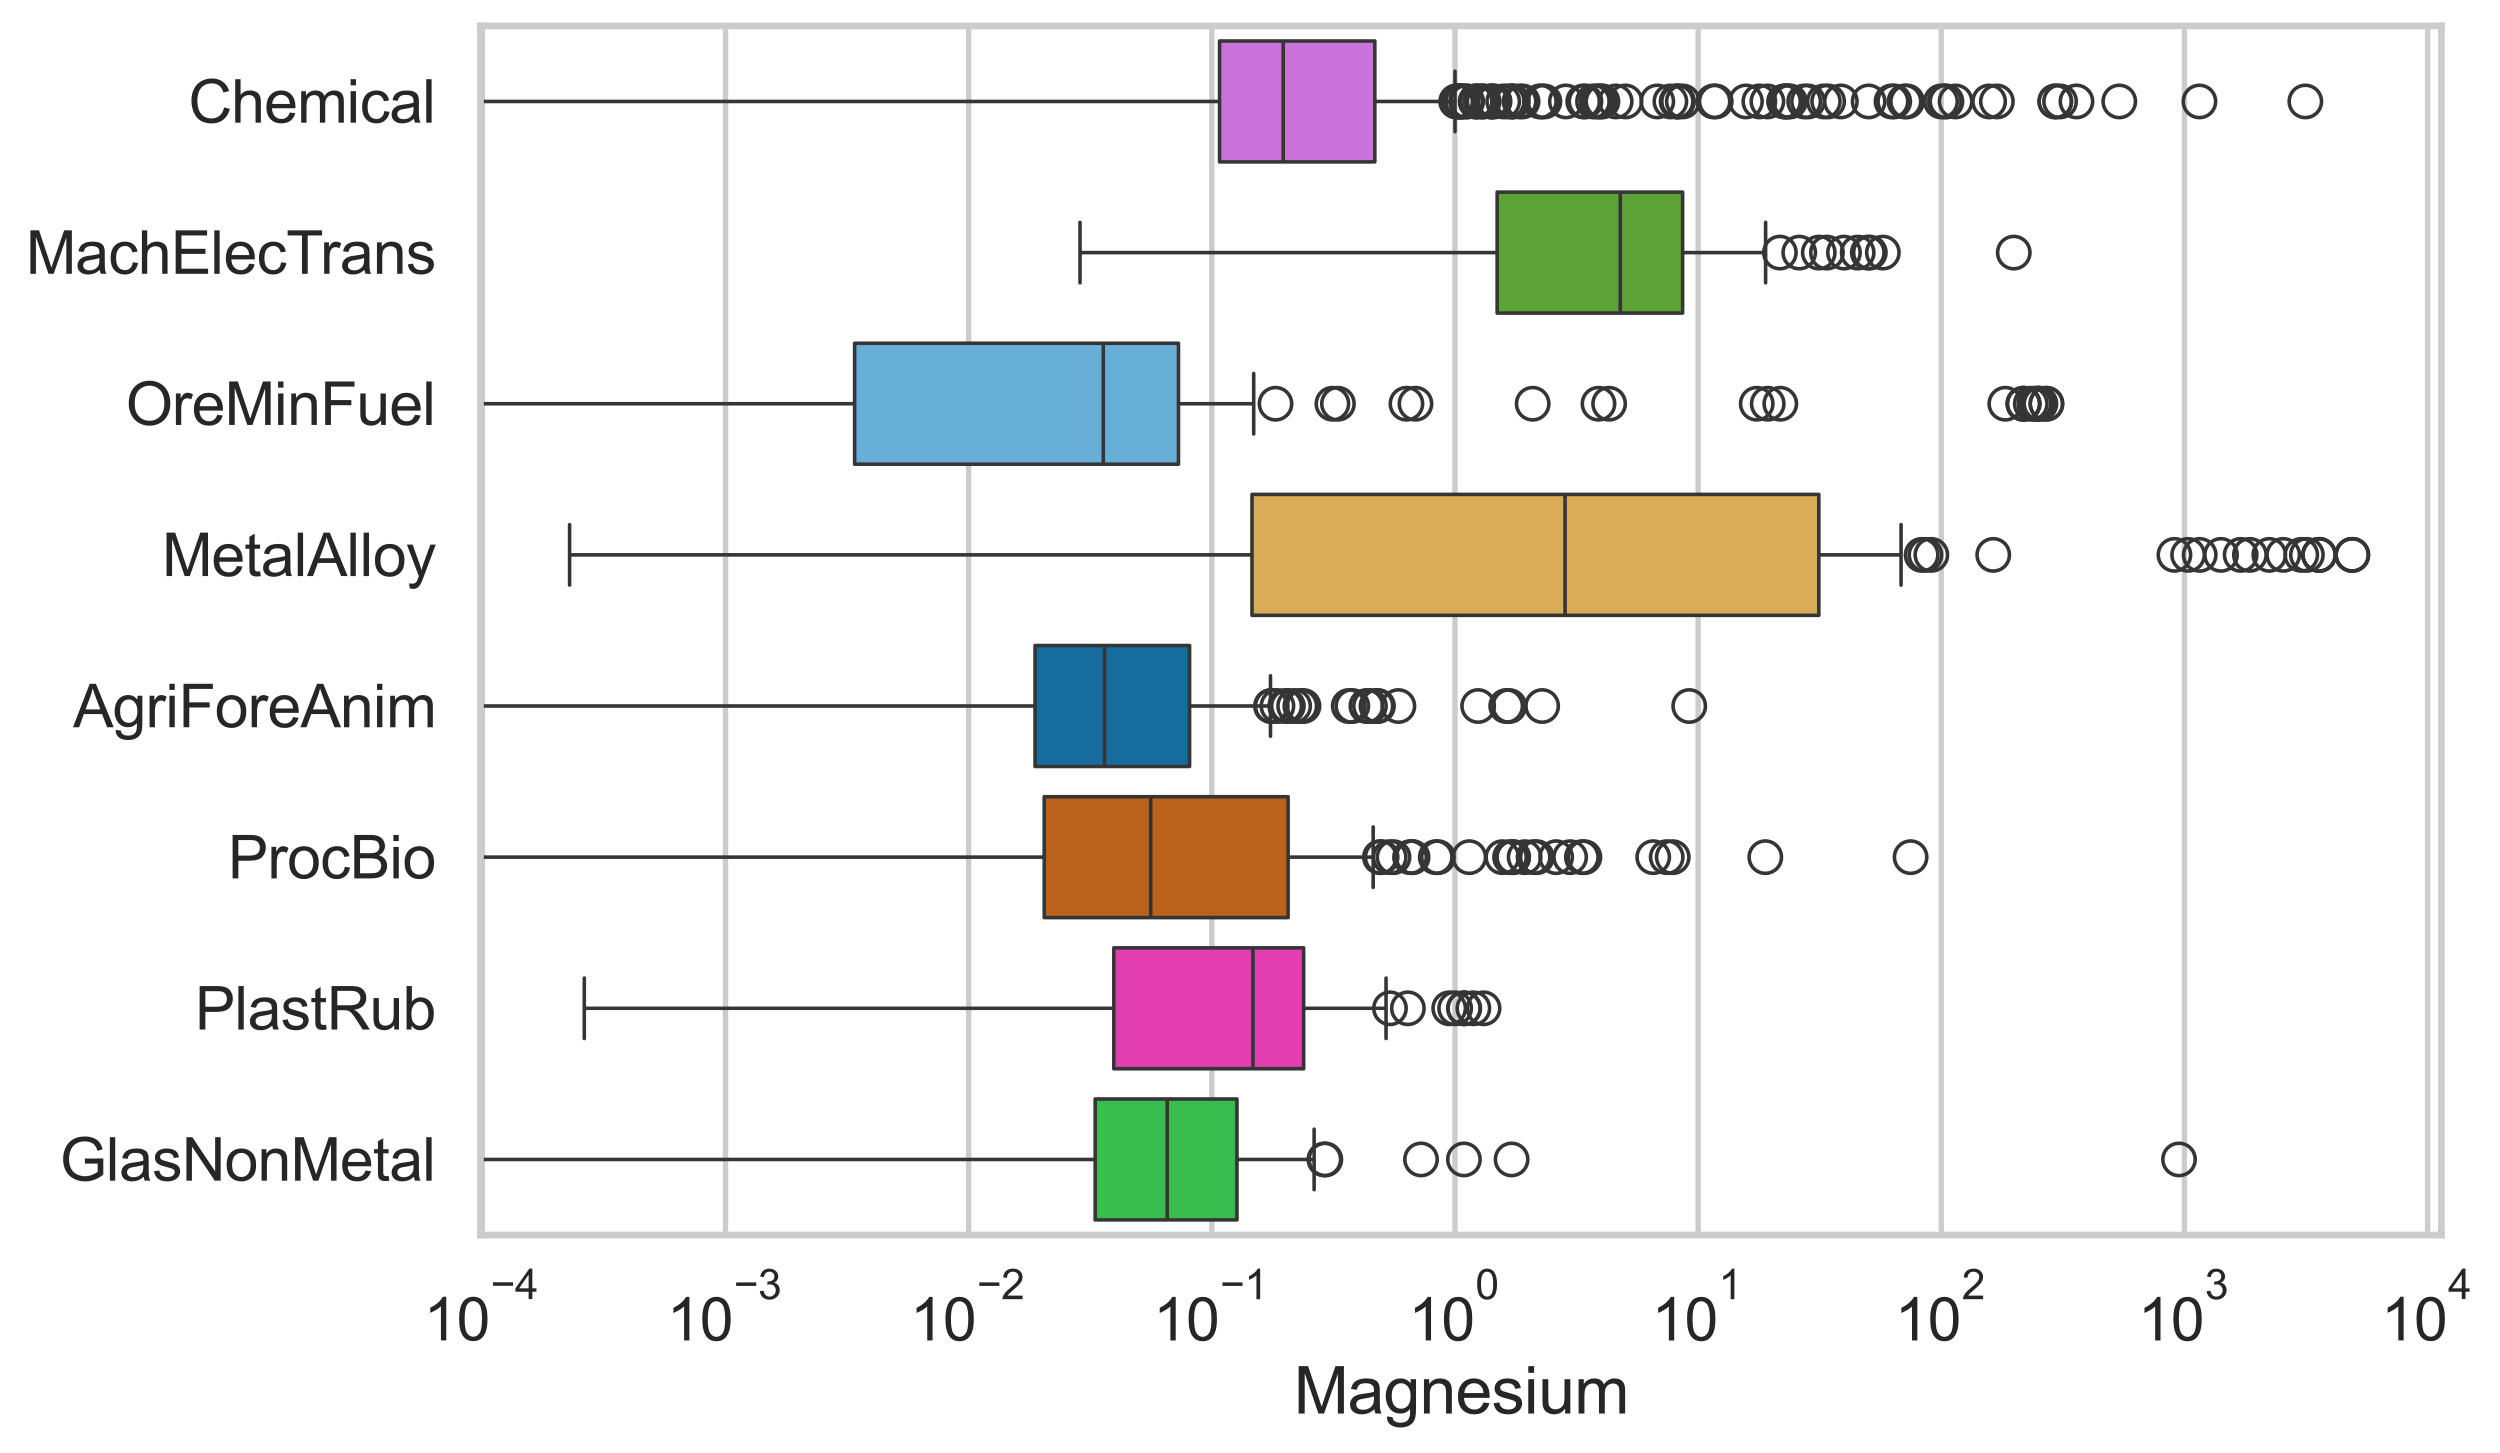 <?xml version="1.0" encoding="utf-8" standalone="no"?>
<!DOCTYPE svg PUBLIC "-//W3C//DTD SVG 1.1//EN"
  "http://www.w3.org/Graphics/SVG/1.1/DTD/svg11.dtd">
<svg xmlns:xlink="http://www.w3.org/1999/xlink" width="695.668pt" height="404.332pt" viewBox="0 0 695.668 404.332" xmlns="http://www.w3.org/2000/svg" version="1.1">
 <defs>
  <style type="text/css">*{stroke-linejoin: round; stroke-linecap: butt}</style>
 </defs>
 <g id="figure_1">
  <g id="patch_1">
   <path d="M 0 404.332 
L 695.668 404.332 
L 695.668 0 
L 0 0 
z
" style="fill: #ffffff"/>
  </g>
  <g id="axes_1">
   <g id="patch_2">
    <path d="M 133.697 343.665 
L 679.353 343.665 
L 679.353 7.2 
L 133.697 7.2 
z
" style="fill: #ffffff"/>
   </g>
   <g id="matplotlib.axis_1">
    <g id="xtick_1">
     <g id="line2d_1">
      <path d="M 134.221 343.665 
L 134.221 7.2 
" clip-path="url(#p0d7b7bc183)" style="fill: none; stroke: #cccccc; stroke-width: 1.5; stroke-linecap: round"/>
     </g>
     <g id="text_1">
      <!-- $\mathdefault{10^{-4}}$ -->
      <g style="fill: #262626" transform="translate(117.886 373.015) scale(0.165 -0.165)">
       <defs>
        <path id="ArialMT-31" d="M 2384 0 
L 1822 0 
L 1822 3584 
Q 1619 3391 1289 3197 
Q 959 3003 697 2906 
L 697 3450 
Q 1169 3672 1522 3987 
Q 1875 4303 2022 4600 
L 2384 4600 
L 2384 0 
z
" transform="scale(0.016)"/>
        <path id="ArialMT-30" d="M 266 2259 
Q 266 3072 433 3567 
Q 600 4063 929 4331 
Q 1259 4600 1759 4600 
Q 2128 4600 2406 4451 
Q 2684 4303 2865 4023 
Q 3047 3744 3150 3342 
Q 3253 2941 3253 2259 
Q 3253 1453 3087 958 
Q 2922 463 2592 192 
Q 2263 -78 1759 -78 
Q 1097 -78 719 397 
Q 266 969 266 2259 
z
M 844 2259 
Q 844 1131 1108 757 
Q 1372 384 1759 384 
Q 2147 384 2411 759 
Q 2675 1134 2675 2259 
Q 2675 3391 2411 3762 
Q 2147 4134 1753 4134 
Q 1366 4134 1134 3806 
Q 844 3388 844 2259 
z
" transform="scale(0.016)"/>
        <path id="ArialMT-2212" d="M 3381 1997 
L 356 1997 
L 356 2522 
L 3381 2522 
L 3381 1997 
z
" transform="scale(0.016)"/>
        <path id="ArialMT-34" d="M 2069 0 
L 2069 1097 
L 81 1097 
L 81 1613 
L 2172 4581 
L 2631 4581 
L 2631 1613 
L 3250 1613 
L 3250 1097 
L 2631 1097 
L 2631 0 
L 2069 0 
z
M 2069 1613 
L 2069 3678 
L 634 1613 
L 2069 1613 
z
" transform="scale(0.016)"/>
       </defs>
       <use xlink:href="#ArialMT-31" transform="translate(0 0.202)"/>
       <use xlink:href="#ArialMT-30" transform="translate(55.615 0.202)"/>
       <use xlink:href="#ArialMT-2212" transform="translate(112.973 69.895) scale(0.7)"/>
       <use xlink:href="#ArialMT-34" transform="translate(153.852 69.895) scale(0.7)"/>
      </g>
     </g>
    </g>
    <g id="xtick_2">
     <g id="line2d_2">
      <path d="M 201.883 343.665 
L 201.883 7.2 
" clip-path="url(#p0d7b7bc183)" style="fill: none; stroke: #cccccc; stroke-width: 1.5; stroke-linecap: round"/>
     </g>
     <g id="text_2">
      <!-- $\mathdefault{10^{-3}}$ -->
      <g style="fill: #262626" transform="translate(185.548 373.18) scale(0.165 -0.165)">
       <defs>
        <path id="ArialMT-33" d="M 269 1209 
L 831 1284 
Q 928 806 1161 595 
Q 1394 384 1728 384 
Q 2125 384 2398 659 
Q 2672 934 2672 1341 
Q 2672 1728 2419 1979 
Q 2166 2231 1775 2231 
Q 1616 2231 1378 2169 
L 1441 2663 
Q 1497 2656 1531 2656 
Q 1891 2656 2178 2843 
Q 2466 3031 2466 3422 
Q 2466 3731 2256 3934 
Q 2047 4138 1716 4138 
Q 1388 4138 1169 3931 
Q 950 3725 888 3313 
L 325 3413 
Q 428 3978 793 4289 
Q 1159 4600 1703 4600 
Q 2078 4600 2393 4439 
Q 2709 4278 2876 4000 
Q 3044 3722 3044 3409 
Q 3044 3113 2884 2869 
Q 2725 2625 2413 2481 
Q 2819 2388 3044 2092 
Q 3269 1797 3269 1353 
Q 3269 753 2831 336 
Q 2394 -81 1725 -81 
Q 1122 -81 723 278 
Q 325 638 269 1209 
z
" transform="scale(0.016)"/>
       </defs>
       <use xlink:href="#ArialMT-31" transform="translate(0 0.994)"/>
       <use xlink:href="#ArialMT-30" transform="translate(55.615 0.994)"/>
       <use xlink:href="#ArialMT-2212" transform="translate(112.973 70.688) scale(0.7)"/>
       <use xlink:href="#ArialMT-33" transform="translate(153.852 70.688) scale(0.7)"/>
      </g>
     </g>
    </g>
    <g id="xtick_3">
     <g id="line2d_3">
      <path d="M 269.544 343.665 
L 269.544 7.2 
" clip-path="url(#p0d7b7bc183)" style="fill: none; stroke: #cccccc; stroke-width: 1.5; stroke-linecap: round"/>
     </g>
     <g id="text_3">
      <!-- $\mathdefault{10^{-2}}$ -->
      <g style="fill: #262626" transform="translate(253.209 373.18) scale(0.165 -0.165)">
       <defs>
        <path id="ArialMT-32" d="M 3222 541 
L 3222 0 
L 194 0 
Q 188 203 259 391 
Q 375 700 629 1000 
Q 884 1300 1366 1694 
Q 2113 2306 2375 2664 
Q 2638 3022 2638 3341 
Q 2638 3675 2398 3904 
Q 2159 4134 1775 4134 
Q 1369 4134 1125 3890 
Q 881 3647 878 3216 
L 300 3275 
Q 359 3922 746 4261 
Q 1134 4600 1788 4600 
Q 2447 4600 2831 4234 
Q 3216 3869 3216 3328 
Q 3216 3053 3103 2787 
Q 2991 2522 2730 2228 
Q 2469 1934 1863 1422 
Q 1356 997 1212 845 
Q 1069 694 975 541 
L 3222 541 
z
" transform="scale(0.016)"/>
       </defs>
       <use xlink:href="#ArialMT-31" transform="translate(0 0.994)"/>
       <use xlink:href="#ArialMT-30" transform="translate(55.615 0.994)"/>
       <use xlink:href="#ArialMT-2212" transform="translate(112.973 70.688) scale(0.7)"/>
       <use xlink:href="#ArialMT-32" transform="translate(153.852 70.688) scale(0.7)"/>
      </g>
     </g>
    </g>
    <g id="xtick_4">
     <g id="line2d_4">
      <path d="M 337.206 343.665 
L 337.206 7.2 
" clip-path="url(#p0d7b7bc183)" style="fill: none; stroke: #cccccc; stroke-width: 1.5; stroke-linecap: round"/>
     </g>
     <g id="text_4">
      <!-- $\mathdefault{10^{-1}}$ -->
      <g style="fill: #262626" transform="translate(320.871 373.18) scale(0.165 -0.165)">
       <use xlink:href="#ArialMT-31" transform="translate(0 0.994)"/>
       <use xlink:href="#ArialMT-30" transform="translate(55.615 0.994)"/>
       <use xlink:href="#ArialMT-2212" transform="translate(112.973 70.688) scale(0.7)"/>
       <use xlink:href="#ArialMT-31" transform="translate(153.852 70.688) scale(0.7)"/>
      </g>
     </g>
    </g>
    <g id="xtick_5">
     <g id="line2d_5">
      <path d="M 404.868 343.665 
L 404.868 7.2 
" clip-path="url(#p0d7b7bc183)" style="fill: none; stroke: #cccccc; stroke-width: 1.5; stroke-linecap: round"/>
     </g>
     <g id="text_5">
      <!-- $\mathdefault{10^{0}}$ -->
      <g style="fill: #262626" transform="translate(391.916 373.18) scale(0.165 -0.165)">
       <use xlink:href="#ArialMT-31" transform="translate(0 0.994)"/>
       <use xlink:href="#ArialMT-30" transform="translate(55.615 0.994)"/>
       <use xlink:href="#ArialMT-30" transform="translate(112.973 70.688) scale(0.7)"/>
      </g>
     </g>
    </g>
    <g id="xtick_6">
     <g id="line2d_6">
      <path d="M 472.53 343.665 
L 472.53 7.2 
" clip-path="url(#p0d7b7bc183)" style="fill: none; stroke: #cccccc; stroke-width: 1.5; stroke-linecap: round"/>
     </g>
     <g id="text_6">
      <!-- $\mathdefault{10^{1}}$ -->
      <g style="fill: #262626" transform="translate(459.577 373.18) scale(0.165 -0.165)">
       <use xlink:href="#ArialMT-31" transform="translate(0 0.994)"/>
       <use xlink:href="#ArialMT-30" transform="translate(55.615 0.994)"/>
       <use xlink:href="#ArialMT-31" transform="translate(112.973 70.688) scale(0.7)"/>
      </g>
     </g>
    </g>
    <g id="xtick_7">
     <g id="line2d_7">
      <path d="M 540.192 343.665 
L 540.192 7.2 
" clip-path="url(#p0d7b7bc183)" style="fill: none; stroke: #cccccc; stroke-width: 1.5; stroke-linecap: round"/>
     </g>
     <g id="text_7">
      <!-- $\mathdefault{10^{2}}$ -->
      <g style="fill: #262626" transform="translate(527.239 373.18) scale(0.165 -0.165)">
       <use xlink:href="#ArialMT-31" transform="translate(0 0.994)"/>
       <use xlink:href="#ArialMT-30" transform="translate(55.615 0.994)"/>
       <use xlink:href="#ArialMT-32" transform="translate(112.973 70.688) scale(0.7)"/>
      </g>
     </g>
    </g>
    <g id="xtick_8">
     <g id="line2d_8">
      <path d="M 607.853 343.665 
L 607.853 7.2 
" clip-path="url(#p0d7b7bc183)" style="fill: none; stroke: #cccccc; stroke-width: 1.5; stroke-linecap: round"/>
     </g>
     <g id="text_8">
      <!-- $\mathdefault{10^{3}}$ -->
      <g style="fill: #262626" transform="translate(594.901 373.18) scale(0.165 -0.165)">
       <use xlink:href="#ArialMT-31" transform="translate(0 0.994)"/>
       <use xlink:href="#ArialMT-30" transform="translate(55.615 0.994)"/>
       <use xlink:href="#ArialMT-33" transform="translate(112.973 70.688) scale(0.7)"/>
      </g>
     </g>
    </g>
    <g id="xtick_9">
     <g id="line2d_9">
      <path d="M 675.515 343.665 
L 675.515 7.2 
" clip-path="url(#p0d7b7bc183)" style="fill: none; stroke: #cccccc; stroke-width: 1.5; stroke-linecap: round"/>
     </g>
     <g id="text_9">
      <!-- $\mathdefault{10^{4}}$ -->
      <g style="fill: #262626" transform="translate(662.563 373.015) scale(0.165 -0.165)">
       <use xlink:href="#ArialMT-31" transform="translate(0 0.202)"/>
       <use xlink:href="#ArialMT-30" transform="translate(55.615 0.202)"/>
       <use xlink:href="#ArialMT-34" transform="translate(112.973 69.895) scale(0.7)"/>
      </g>
     </g>
    </g>
    <g id="xtick_10"/>
    <g id="xtick_11"/>
    <g id="xtick_12"/>
    <g id="xtick_13"/>
    <g id="xtick_14"/>
    <g id="xtick_15"/>
    <g id="xtick_16"/>
    <g id="xtick_17"/>
    <g id="xtick_18"/>
    <g id="xtick_19"/>
    <g id="xtick_20"/>
    <g id="xtick_21"/>
    <g id="xtick_22"/>
    <g id="xtick_23"/>
    <g id="xtick_24"/>
    <g id="xtick_25"/>
    <g id="xtick_26"/>
    <g id="xtick_27"/>
    <g id="xtick_28"/>
    <g id="xtick_29"/>
    <g id="xtick_30"/>
    <g id="xtick_31"/>
    <g id="xtick_32"/>
    <g id="xtick_33"/>
    <g id="xtick_34"/>
    <g id="xtick_35"/>
    <g id="xtick_36"/>
    <g id="xtick_37"/>
    <g id="xtick_38"/>
    <g id="xtick_39"/>
    <g id="xtick_40"/>
    <g id="xtick_41"/>
    <g id="xtick_42"/>
    <g id="xtick_43"/>
    <g id="xtick_44"/>
    <g id="xtick_45"/>
    <g id="xtick_46"/>
    <g id="xtick_47"/>
    <g id="xtick_48"/>
    <g id="xtick_49"/>
    <g id="xtick_50"/>
    <g id="xtick_51"/>
    <g id="xtick_52"/>
    <g id="xtick_53"/>
    <g id="xtick_54"/>
    <g id="xtick_55"/>
    <g id="xtick_56"/>
    <g id="xtick_57"/>
    <g id="xtick_58"/>
    <g id="xtick_59"/>
    <g id="xtick_60"/>
    <g id="xtick_61"/>
    <g id="xtick_62"/>
    <g id="xtick_63"/>
    <g id="xtick_64"/>
    <g id="xtick_65"/>
    <g id="xtick_66"/>
    <g id="xtick_67"/>
    <g id="xtick_68"/>
    <g id="xtick_69"/>
    <g id="xtick_70"/>
    <g id="xtick_71"/>
    <g id="xtick_72"/>
    <g id="xtick_73"/>
    <g id="text_10">
     <!-- Magnesium -->
     <g style="fill: #262626" transform="translate(360.007 393.344) scale(0.18 -0.18)">
      <defs>
       <path id="ArialMT-4d" d="M 475 0 
L 475 4581 
L 1388 4581 
L 2472 1338 
Q 2622 884 2691 659 
Q 2769 909 2934 1394 
L 4031 4581 
L 4847 4581 
L 4847 0 
L 4263 0 
L 4263 3834 
L 2931 0 
L 2384 0 
L 1059 3900 
L 1059 0 
L 475 0 
z
" transform="scale(0.016)"/>
       <path id="ArialMT-61" d="M 2588 409 
Q 2275 144 1986 34 
Q 1697 -75 1366 -75 
Q 819 -75 525 192 
Q 231 459 231 875 
Q 231 1119 342 1320 
Q 453 1522 633 1644 
Q 813 1766 1038 1828 
Q 1203 1872 1538 1913 
Q 2219 1994 2541 2106 
Q 2544 2222 2544 2253 
Q 2544 2597 2384 2738 
Q 2169 2928 1744 2928 
Q 1347 2928 1158 2789 
Q 969 2650 878 2297 
L 328 2372 
Q 403 2725 575 2942 
Q 747 3159 1072 3276 
Q 1397 3394 1825 3394 
Q 2250 3394 2515 3294 
Q 2781 3194 2906 3042 
Q 3031 2891 3081 2659 
Q 3109 2516 3109 2141 
L 3109 1391 
Q 3109 606 3145 398 
Q 3181 191 3288 0 
L 2700 0 
Q 2613 175 2588 409 
z
M 2541 1666 
Q 2234 1541 1622 1453 
Q 1275 1403 1131 1340 
Q 988 1278 909 1158 
Q 831 1038 831 891 
Q 831 666 1001 516 
Q 1172 366 1500 366 
Q 1825 366 2078 508 
Q 2331 650 2450 897 
Q 2541 1088 2541 1459 
L 2541 1666 
z
" transform="scale(0.016)"/>
       <path id="ArialMT-67" d="M 319 -275 
L 866 -356 
Q 900 -609 1056 -725 
Q 1266 -881 1628 -881 
Q 2019 -881 2231 -725 
Q 2444 -569 2519 -288 
Q 2563 -116 2559 434 
Q 2191 0 1641 0 
Q 956 0 581 494 
Q 206 988 206 1678 
Q 206 2153 378 2554 
Q 550 2956 876 3175 
Q 1203 3394 1644 3394 
Q 2231 3394 2613 2919 
L 2613 3319 
L 3131 3319 
L 3131 450 
Q 3131 -325 2973 -648 
Q 2816 -972 2473 -1159 
Q 2131 -1347 1631 -1347 
Q 1038 -1347 672 -1080 
Q 306 -813 319 -275 
z
M 784 1719 
Q 784 1066 1043 766 
Q 1303 466 1694 466 
Q 2081 466 2343 764 
Q 2606 1063 2606 1700 
Q 2606 2309 2336 2618 
Q 2066 2928 1684 2928 
Q 1309 2928 1046 2623 
Q 784 2319 784 1719 
z
" transform="scale(0.016)"/>
       <path id="ArialMT-6e" d="M 422 0 
L 422 3319 
L 928 3319 
L 928 2847 
Q 1294 3394 1984 3394 
Q 2284 3394 2536 3286 
Q 2788 3178 2913 3003 
Q 3038 2828 3088 2588 
Q 3119 2431 3119 2041 
L 3119 0 
L 2556 0 
L 2556 2019 
Q 2556 2363 2490 2533 
Q 2425 2703 2258 2804 
Q 2091 2906 1866 2906 
Q 1506 2906 1245 2678 
Q 984 2450 984 1813 
L 984 0 
L 422 0 
z
" transform="scale(0.016)"/>
       <path id="ArialMT-65" d="M 2694 1069 
L 3275 997 
Q 3138 488 2766 206 
Q 2394 -75 1816 -75 
Q 1088 -75 661 373 
Q 234 822 234 1631 
Q 234 2469 665 2931 
Q 1097 3394 1784 3394 
Q 2450 3394 2872 2941 
Q 3294 2488 3294 1666 
Q 3294 1616 3291 1516 
L 816 1516 
Q 847 969 1125 678 
Q 1403 388 1819 388 
Q 2128 388 2347 550 
Q 2566 713 2694 1069 
z
M 847 1978 
L 2700 1978 
Q 2663 2397 2488 2606 
Q 2219 2931 1791 2931 
Q 1403 2931 1139 2672 
Q 875 2413 847 1978 
z
" transform="scale(0.016)"/>
       <path id="ArialMT-73" d="M 197 991 
L 753 1078 
Q 800 744 1014 566 
Q 1228 388 1613 388 
Q 2000 388 2187 545 
Q 2375 703 2375 916 
Q 2375 1106 2209 1216 
Q 2094 1291 1634 1406 
Q 1016 1563 777 1677 
Q 538 1791 414 1992 
Q 291 2194 291 2438 
Q 291 2659 392 2848 
Q 494 3038 669 3163 
Q 800 3259 1026 3326 
Q 1253 3394 1513 3394 
Q 1903 3394 2198 3281 
Q 2494 3169 2634 2976 
Q 2775 2784 2828 2463 
L 2278 2388 
Q 2241 2644 2061 2787 
Q 1881 2931 1553 2931 
Q 1166 2931 1000 2803 
Q 834 2675 834 2503 
Q 834 2394 903 2306 
Q 972 2216 1119 2156 
Q 1203 2125 1616 2013 
Q 2213 1853 2448 1751 
Q 2684 1650 2818 1456 
Q 2953 1263 2953 975 
Q 2953 694 2789 445 
Q 2625 197 2315 61 
Q 2006 -75 1616 -75 
Q 969 -75 630 194 
Q 291 463 197 991 
z
" transform="scale(0.016)"/>
       <path id="ArialMT-69" d="M 425 3934 
L 425 4581 
L 988 4581 
L 988 3934 
L 425 3934 
z
M 425 0 
L 425 3319 
L 988 3319 
L 988 0 
L 425 0 
z
" transform="scale(0.016)"/>
       <path id="ArialMT-75" d="M 2597 0 
L 2597 488 
Q 2209 -75 1544 -75 
Q 1250 -75 995 37 
Q 741 150 617 320 
Q 494 491 444 738 
Q 409 903 409 1263 
L 409 3319 
L 972 3319 
L 972 1478 
Q 972 1038 1006 884 
Q 1059 663 1231 536 
Q 1403 409 1656 409 
Q 1909 409 2131 539 
Q 2353 669 2445 892 
Q 2538 1116 2538 1541 
L 2538 3319 
L 3100 3319 
L 3100 0 
L 2597 0 
z
" transform="scale(0.016)"/>
       <path id="ArialMT-6d" d="M 422 0 
L 422 3319 
L 925 3319 
L 925 2853 
Q 1081 3097 1340 3245 
Q 1600 3394 1931 3394 
Q 2300 3394 2536 3241 
Q 2772 3088 2869 2813 
Q 3263 3394 3894 3394 
Q 4388 3394 4653 3120 
Q 4919 2847 4919 2278 
L 4919 0 
L 4359 0 
L 4359 2091 
Q 4359 2428 4304 2576 
Q 4250 2725 4106 2815 
Q 3963 2906 3769 2906 
Q 3419 2906 3187 2673 
Q 2956 2441 2956 1928 
L 2956 0 
L 2394 0 
L 2394 2156 
Q 2394 2531 2256 2718 
Q 2119 2906 1806 2906 
Q 1569 2906 1367 2781 
Q 1166 2656 1075 2415 
Q 984 2175 984 1722 
L 984 0 
L 422 0 
z
" transform="scale(0.016)"/>
      </defs>
      <use xlink:href="#ArialMT-4d"/>
      <use xlink:href="#ArialMT-61" transform="translate(83.301 0)"/>
      <use xlink:href="#ArialMT-67" transform="translate(138.916 0)"/>
      <use xlink:href="#ArialMT-6e" transform="translate(194.531 0)"/>
      <use xlink:href="#ArialMT-65" transform="translate(250.146 0)"/>
      <use xlink:href="#ArialMT-73" transform="translate(305.762 0)"/>
      <use xlink:href="#ArialMT-69" transform="translate(355.762 0)"/>
      <use xlink:href="#ArialMT-75" transform="translate(377.979 0)"/>
      <use xlink:href="#ArialMT-6d" transform="translate(433.594 0)"/>
     </g>
    </g>
   </g>
   <g id="matplotlib.axis_2">
    <g id="ytick_1">
     <g id="text_11">
      <!-- Chemical -->
      <g style="fill: #262626" transform="translate(52.428 34.134) scale(0.165 -0.165)">
       <defs>
        <path id="ArialMT-43" d="M 3763 1606 
L 4369 1453 
Q 4178 706 3683 314 
Q 3188 -78 2472 -78 
Q 1731 -78 1267 223 
Q 803 525 561 1097 
Q 319 1669 319 2325 
Q 319 3041 592 3573 
Q 866 4106 1370 4382 
Q 1875 4659 2481 4659 
Q 3169 4659 3637 4309 
Q 4106 3959 4291 3325 
L 3694 3184 
Q 3534 3684 3231 3912 
Q 2928 4141 2469 4141 
Q 1941 4141 1586 3887 
Q 1231 3634 1087 3207 
Q 944 2781 944 2328 
Q 944 1744 1114 1308 
Q 1284 872 1643 656 
Q 2003 441 2422 441 
Q 2931 441 3284 734 
Q 3638 1028 3763 1606 
z
" transform="scale(0.016)"/>
        <path id="ArialMT-68" d="M 422 0 
L 422 4581 
L 984 4581 
L 984 2938 
Q 1378 3394 1978 3394 
Q 2347 3394 2619 3248 
Q 2891 3103 3008 2847 
Q 3125 2591 3125 2103 
L 3125 0 
L 2563 0 
L 2563 2103 
Q 2563 2525 2380 2717 
Q 2197 2909 1863 2909 
Q 1613 2909 1392 2779 
Q 1172 2650 1078 2428 
Q 984 2206 984 1816 
L 984 0 
L 422 0 
z
" transform="scale(0.016)"/>
        <path id="ArialMT-63" d="M 2588 1216 
L 3141 1144 
Q 3050 572 2676 248 
Q 2303 -75 1759 -75 
Q 1078 -75 664 370 
Q 250 816 250 1647 
Q 250 2184 428 2587 
Q 606 2991 970 3192 
Q 1334 3394 1763 3394 
Q 2303 3394 2647 3120 
Q 2991 2847 3088 2344 
L 2541 2259 
Q 2463 2594 2264 2762 
Q 2066 2931 1784 2931 
Q 1359 2931 1093 2626 
Q 828 2322 828 1663 
Q 828 994 1084 691 
Q 1341 388 1753 388 
Q 2084 388 2306 591 
Q 2528 794 2588 1216 
z
" transform="scale(0.016)"/>
        <path id="ArialMT-6c" d="M 409 0 
L 409 4581 
L 972 4581 
L 972 0 
L 409 0 
z
" transform="scale(0.016)"/>
       </defs>
       <use xlink:href="#ArialMT-43"/>
       <use xlink:href="#ArialMT-68" transform="translate(72.217 0)"/>
       <use xlink:href="#ArialMT-65" transform="translate(127.832 0)"/>
       <use xlink:href="#ArialMT-6d" transform="translate(183.447 0)"/>
       <use xlink:href="#ArialMT-69" transform="translate(266.748 0)"/>
       <use xlink:href="#ArialMT-63" transform="translate(288.965 0)"/>
       <use xlink:href="#ArialMT-61" transform="translate(338.965 0)"/>
       <use xlink:href="#ArialMT-6c" transform="translate(394.58 0)"/>
      </g>
     </g>
    </g>
    <g id="ytick_2">
     <g id="text_12">
      <!-- MachElecTrans -->
      <g style="fill: #262626" transform="translate(7.2 76.192) scale(0.165 -0.165)">
       <defs>
        <path id="ArialMT-45" d="M 506 0 
L 506 4581 
L 3819 4581 
L 3819 4041 
L 1113 4041 
L 1113 2638 
L 3647 2638 
L 3647 2100 
L 1113 2100 
L 1113 541 
L 3925 541 
L 3925 0 
L 506 0 
z
" transform="scale(0.016)"/>
        <path id="ArialMT-54" d="M 1659 0 
L 1659 4041 
L 150 4041 
L 150 4581 
L 3781 4581 
L 3781 4041 
L 2266 4041 
L 2266 0 
L 1659 0 
z
" transform="scale(0.016)"/>
        <path id="ArialMT-72" d="M 416 0 
L 416 3319 
L 922 3319 
L 922 2816 
Q 1116 3169 1280 3281 
Q 1444 3394 1641 3394 
Q 1925 3394 2219 3213 
L 2025 2691 
Q 1819 2813 1613 2813 
Q 1428 2813 1281 2702 
Q 1134 2591 1072 2394 
Q 978 2094 978 1738 
L 978 0 
L 416 0 
z
" transform="scale(0.016)"/>
       </defs>
       <use xlink:href="#ArialMT-4d"/>
       <use xlink:href="#ArialMT-61" transform="translate(83.301 0)"/>
       <use xlink:href="#ArialMT-63" transform="translate(138.916 0)"/>
       <use xlink:href="#ArialMT-68" transform="translate(188.916 0)"/>
       <use xlink:href="#ArialMT-45" transform="translate(244.531 0)"/>
       <use xlink:href="#ArialMT-6c" transform="translate(311.23 0)"/>
       <use xlink:href="#ArialMT-65" transform="translate(333.447 0)"/>
       <use xlink:href="#ArialMT-63" transform="translate(389.062 0)"/>
       <use xlink:href="#ArialMT-54" transform="translate(439.062 0)"/>
       <use xlink:href="#ArialMT-72" transform="translate(496.396 0)"/>
       <use xlink:href="#ArialMT-61" transform="translate(529.697 0)"/>
       <use xlink:href="#ArialMT-6e" transform="translate(585.312 0)"/>
       <use xlink:href="#ArialMT-73" transform="translate(640.928 0)"/>
      </g>
     </g>
    </g>
    <g id="ytick_3">
     <g id="text_13">
      <!-- OreMinFuel -->
      <g style="fill: #262626" transform="translate(35.013 118.25) scale(0.165 -0.165)">
       <defs>
        <path id="ArialMT-4f" d="M 309 2231 
Q 309 3372 921 4017 
Q 1534 4663 2503 4663 
Q 3138 4663 3647 4359 
Q 4156 4056 4423 3514 
Q 4691 2972 4691 2284 
Q 4691 1588 4409 1038 
Q 4128 488 3612 205 
Q 3097 -78 2500 -78 
Q 1853 -78 1343 234 
Q 834 547 571 1087 
Q 309 1628 309 2231 
z
M 934 2222 
Q 934 1394 1379 917 
Q 1825 441 2497 441 
Q 3181 441 3623 922 
Q 4066 1403 4066 2288 
Q 4066 2847 3877 3264 
Q 3688 3681 3323 3911 
Q 2959 4141 2506 4141 
Q 1863 4141 1398 3698 
Q 934 3256 934 2222 
z
" transform="scale(0.016)"/>
        <path id="ArialMT-46" d="M 525 0 
L 525 4581 
L 3616 4581 
L 3616 4041 
L 1131 4041 
L 1131 2622 
L 3281 2622 
L 3281 2081 
L 1131 2081 
L 1131 0 
L 525 0 
z
" transform="scale(0.016)"/>
       </defs>
       <use xlink:href="#ArialMT-4f"/>
       <use xlink:href="#ArialMT-72" transform="translate(77.783 0)"/>
       <use xlink:href="#ArialMT-65" transform="translate(111.084 0)"/>
       <use xlink:href="#ArialMT-4d" transform="translate(166.699 0)"/>
       <use xlink:href="#ArialMT-69" transform="translate(250 0)"/>
       <use xlink:href="#ArialMT-6e" transform="translate(272.217 0)"/>
       <use xlink:href="#ArialMT-46" transform="translate(327.832 0)"/>
       <use xlink:href="#ArialMT-75" transform="translate(388.916 0)"/>
       <use xlink:href="#ArialMT-65" transform="translate(444.531 0)"/>
       <use xlink:href="#ArialMT-6c" transform="translate(500.146 0)"/>
      </g>
     </g>
    </g>
    <g id="ytick_4">
     <g id="text_14">
      <!-- MetalAlloy -->
      <g style="fill: #262626" transform="translate(45.088 160.308) scale(0.165 -0.165)">
       <defs>
        <path id="ArialMT-74" d="M 1650 503 
L 1731 6 
Q 1494 -44 1306 -44 
Q 1000 -44 831 53 
Q 663 150 594 308 
Q 525 466 525 972 
L 525 2881 
L 113 2881 
L 113 3319 
L 525 3319 
L 525 4141 
L 1084 4478 
L 1084 3319 
L 1650 3319 
L 1650 2881 
L 1084 2881 
L 1084 941 
Q 1084 700 1114 631 
Q 1144 563 1211 522 
Q 1278 481 1403 481 
Q 1497 481 1650 503 
z
" transform="scale(0.016)"/>
        <path id="ArialMT-41" d="M -9 0 
L 1750 4581 
L 2403 4581 
L 4278 0 
L 3588 0 
L 3053 1388 
L 1138 1388 
L 634 0 
L -9 0 
z
M 1313 1881 
L 2866 1881 
L 2388 3150 
Q 2169 3728 2063 4100 
Q 1975 3659 1816 3225 
L 1313 1881 
z
" transform="scale(0.016)"/>
        <path id="ArialMT-6f" d="M 213 1659 
Q 213 2581 725 3025 
Q 1153 3394 1769 3394 
Q 2453 3394 2887 2945 
Q 3322 2497 3322 1706 
Q 3322 1066 3130 698 
Q 2938 331 2570 128 
Q 2203 -75 1769 -75 
Q 1072 -75 642 372 
Q 213 819 213 1659 
z
M 791 1659 
Q 791 1022 1069 705 
Q 1347 388 1769 388 
Q 2188 388 2466 706 
Q 2744 1025 2744 1678 
Q 2744 2294 2464 2611 
Q 2184 2928 1769 2928 
Q 1347 2928 1069 2612 
Q 791 2297 791 1659 
z
" transform="scale(0.016)"/>
        <path id="ArialMT-79" d="M 397 -1278 
L 334 -750 
Q 519 -800 656 -800 
Q 844 -800 956 -737 
Q 1069 -675 1141 -563 
Q 1194 -478 1313 -144 
Q 1328 -97 1363 -6 
L 103 3319 
L 709 3319 
L 1400 1397 
Q 1534 1031 1641 628 
Q 1738 1016 1872 1384 
L 2581 3319 
L 3144 3319 
L 1881 -56 
Q 1678 -603 1566 -809 
Q 1416 -1088 1222 -1217 
Q 1028 -1347 759 -1347 
Q 597 -1347 397 -1278 
z
" transform="scale(0.016)"/>
       </defs>
       <use xlink:href="#ArialMT-4d"/>
       <use xlink:href="#ArialMT-65" transform="translate(83.301 0)"/>
       <use xlink:href="#ArialMT-74" transform="translate(138.916 0)"/>
       <use xlink:href="#ArialMT-61" transform="translate(166.699 0)"/>
       <use xlink:href="#ArialMT-6c" transform="translate(222.314 0)"/>
       <use xlink:href="#ArialMT-41" transform="translate(244.531 0)"/>
       <use xlink:href="#ArialMT-6c" transform="translate(311.23 0)"/>
       <use xlink:href="#ArialMT-6c" transform="translate(333.447 0)"/>
       <use xlink:href="#ArialMT-6f" transform="translate(355.664 0)"/>
       <use xlink:href="#ArialMT-79" transform="translate(411.279 0)"/>
      </g>
     </g>
    </g>
    <g id="ytick_5">
     <g id="text_15">
      <!-- AgriForeAnim -->
      <g style="fill: #262626" transform="translate(20.341 202.366) scale(0.165 -0.165)">
       <use xlink:href="#ArialMT-41"/>
       <use xlink:href="#ArialMT-67" transform="translate(66.699 0)"/>
       <use xlink:href="#ArialMT-72" transform="translate(122.314 0)"/>
       <use xlink:href="#ArialMT-69" transform="translate(155.615 0)"/>
       <use xlink:href="#ArialMT-46" transform="translate(177.832 0)"/>
       <use xlink:href="#ArialMT-6f" transform="translate(238.916 0)"/>
       <use xlink:href="#ArialMT-72" transform="translate(294.531 0)"/>
       <use xlink:href="#ArialMT-65" transform="translate(327.832 0)"/>
       <use xlink:href="#ArialMT-41" transform="translate(383.447 0)"/>
       <use xlink:href="#ArialMT-6e" transform="translate(450.146 0)"/>
       <use xlink:href="#ArialMT-69" transform="translate(505.762 0)"/>
       <use xlink:href="#ArialMT-6d" transform="translate(527.979 0)"/>
      </g>
     </g>
    </g>
    <g id="ytick_6">
     <g id="text_16">
      <!-- ProcBio -->
      <g style="fill: #262626" transform="translate(63.424 244.425) scale(0.165 -0.165)">
       <defs>
        <path id="ArialMT-50" d="M 494 0 
L 494 4581 
L 2222 4581 
Q 2678 4581 2919 4538 
Q 3256 4481 3484 4323 
Q 3713 4166 3852 3881 
Q 3991 3597 3991 3256 
Q 3991 2672 3619 2267 
Q 3247 1863 2275 1863 
L 1100 1863 
L 1100 0 
L 494 0 
z
M 1100 2403 
L 2284 2403 
Q 2872 2403 3119 2622 
Q 3366 2841 3366 3238 
Q 3366 3525 3220 3729 
Q 3075 3934 2838 4000 
Q 2684 4041 2272 4041 
L 1100 4041 
L 1100 2403 
z
" transform="scale(0.016)"/>
        <path id="ArialMT-42" d="M 469 0 
L 469 4581 
L 2188 4581 
Q 2713 4581 3030 4442 
Q 3347 4303 3526 4014 
Q 3706 3725 3706 3409 
Q 3706 3116 3547 2856 
Q 3388 2597 3066 2438 
Q 3481 2316 3704 2022 
Q 3928 1728 3928 1328 
Q 3928 1006 3792 729 
Q 3656 453 3456 303 
Q 3256 153 2954 76 
Q 2653 0 2216 0 
L 469 0 
z
M 1075 2656 
L 2066 2656 
Q 2469 2656 2644 2709 
Q 2875 2778 2992 2937 
Q 3109 3097 3109 3338 
Q 3109 3566 3000 3739 
Q 2891 3913 2687 3977 
Q 2484 4041 1991 4041 
L 1075 4041 
L 1075 2656 
z
M 1075 541 
L 2216 541 
Q 2509 541 2628 563 
Q 2838 600 2978 687 
Q 3119 775 3209 942 
Q 3300 1109 3300 1328 
Q 3300 1584 3169 1773 
Q 3038 1963 2805 2039 
Q 2572 2116 2134 2116 
L 1075 2116 
L 1075 541 
z
" transform="scale(0.016)"/>
       </defs>
       <use xlink:href="#ArialMT-50"/>
       <use xlink:href="#ArialMT-72" transform="translate(66.699 0)"/>
       <use xlink:href="#ArialMT-6f" transform="translate(100 0)"/>
       <use xlink:href="#ArialMT-63" transform="translate(155.615 0)"/>
       <use xlink:href="#ArialMT-42" transform="translate(205.615 0)"/>
       <use xlink:href="#ArialMT-69" transform="translate(272.314 0)"/>
       <use xlink:href="#ArialMT-6f" transform="translate(294.531 0)"/>
      </g>
     </g>
    </g>
    <g id="ytick_7">
     <g id="text_17">
      <!-- PlastRub -->
      <g style="fill: #262626" transform="translate(54.248 286.483) scale(0.165 -0.165)">
       <defs>
        <path id="ArialMT-52" d="M 503 0 
L 503 4581 
L 2534 4581 
Q 3147 4581 3465 4457 
Q 3784 4334 3975 4021 
Q 4166 3709 4166 3331 
Q 4166 2844 3850 2509 
Q 3534 2175 2875 2084 
Q 3116 1969 3241 1856 
Q 3506 1613 3744 1247 
L 4541 0 
L 3778 0 
L 3172 953 
Q 2906 1366 2734 1584 
Q 2563 1803 2427 1890 
Q 2291 1978 2150 2013 
Q 2047 2034 1813 2034 
L 1109 2034 
L 1109 0 
L 503 0 
z
M 1109 2559 
L 2413 2559 
Q 2828 2559 3062 2645 
Q 3297 2731 3419 2920 
Q 3541 3109 3541 3331 
Q 3541 3656 3305 3865 
Q 3069 4075 2559 4075 
L 1109 4075 
L 1109 2559 
z
" transform="scale(0.016)"/>
        <path id="ArialMT-62" d="M 941 0 
L 419 0 
L 419 4581 
L 981 4581 
L 981 2947 
Q 1338 3394 1891 3394 
Q 2197 3394 2470 3270 
Q 2744 3147 2920 2923 
Q 3097 2700 3197 2384 
Q 3297 2069 3297 1709 
Q 3297 856 2875 390 
Q 2453 -75 1863 -75 
Q 1275 -75 941 416 
L 941 0 
z
M 934 1684 
Q 934 1088 1097 822 
Q 1363 388 1816 388 
Q 2184 388 2453 708 
Q 2722 1028 2722 1663 
Q 2722 2313 2464 2622 
Q 2206 2931 1841 2931 
Q 1472 2931 1203 2611 
Q 934 2291 934 1684 
z
" transform="scale(0.016)"/>
       </defs>
       <use xlink:href="#ArialMT-50"/>
       <use xlink:href="#ArialMT-6c" transform="translate(66.699 0)"/>
       <use xlink:href="#ArialMT-61" transform="translate(88.916 0)"/>
       <use xlink:href="#ArialMT-73" transform="translate(144.531 0)"/>
       <use xlink:href="#ArialMT-74" transform="translate(194.531 0)"/>
       <use xlink:href="#ArialMT-52" transform="translate(222.314 0)"/>
       <use xlink:href="#ArialMT-75" transform="translate(294.531 0)"/>
       <use xlink:href="#ArialMT-62" transform="translate(350.146 0)"/>
      </g>
     </g>
    </g>
    <g id="ytick_8">
     <g id="text_18">
      <!-- GlasNonMetal -->
      <g style="fill: #262626" transform="translate(16.659 328.541) scale(0.165 -0.165)">
       <defs>
        <path id="ArialMT-47" d="M 2638 1797 
L 2638 2334 
L 4578 2338 
L 4578 638 
Q 4131 281 3656 101 
Q 3181 -78 2681 -78 
Q 2006 -78 1454 211 
Q 903 500 622 1047 
Q 341 1594 341 2269 
Q 341 2938 620 3517 
Q 900 4097 1425 4378 
Q 1950 4659 2634 4659 
Q 3131 4659 3532 4498 
Q 3934 4338 4162 4050 
Q 4391 3763 4509 3300 
L 3963 3150 
Q 3859 3500 3706 3700 
Q 3553 3900 3268 4020 
Q 2984 4141 2638 4141 
Q 2222 4141 1919 4014 
Q 1616 3888 1430 3681 
Q 1244 3475 1141 3228 
Q 966 2803 966 2306 
Q 966 1694 1177 1281 
Q 1388 869 1791 669 
Q 2194 469 2647 469 
Q 3041 469 3416 620 
Q 3791 772 3984 944 
L 3984 1797 
L 2638 1797 
z
" transform="scale(0.016)"/>
        <path id="ArialMT-4e" d="M 488 0 
L 488 4581 
L 1109 4581 
L 3516 984 
L 3516 4581 
L 4097 4581 
L 4097 0 
L 3475 0 
L 1069 3600 
L 1069 0 
L 488 0 
z
" transform="scale(0.016)"/>
       </defs>
       <use xlink:href="#ArialMT-47"/>
       <use xlink:href="#ArialMT-6c" transform="translate(77.783 0)"/>
       <use xlink:href="#ArialMT-61" transform="translate(100 0)"/>
       <use xlink:href="#ArialMT-73" transform="translate(155.615 0)"/>
       <use xlink:href="#ArialMT-4e" transform="translate(205.615 0)"/>
       <use xlink:href="#ArialMT-6f" transform="translate(277.832 0)"/>
       <use xlink:href="#ArialMT-6e" transform="translate(333.447 0)"/>
       <use xlink:href="#ArialMT-4d" transform="translate(389.062 0)"/>
       <use xlink:href="#ArialMT-65" transform="translate(472.363 0)"/>
       <use xlink:href="#ArialMT-74" transform="translate(527.979 0)"/>
       <use xlink:href="#ArialMT-61" transform="translate(555.762 0)"/>
       <use xlink:href="#ArialMT-6c" transform="translate(611.377 0)"/>
      </g>
     </g>
    </g>
   </g>
   <g id="patch_3">
    <path d="M 339.363 11.406 
L 339.363 45.052 
L 382.57 45.052 
L 382.57 11.406 
L 339.363 11.406 
z
" clip-path="url(#p0d7b7bc183)" style="fill: #ca74db; stroke: #353535; stroke-linejoin: miter"/>
   </g>
   <g id="line2d_10">
    <path d="M 339.363 28.229 
L -1 28.229 
" clip-path="url(#p0d7b7bc183)" style="fill: none; stroke: #353535"/>
   </g>
   <g id="line2d_11">
    <path d="M 382.57 28.229 
L 404.879 28.229 
" clip-path="url(#p0d7b7bc183)" style="fill: none; stroke: #353535"/>
   </g>
   <g id="line2d_12">
    <path clip-path="url(#p0d7b7bc183)" style="fill: none; stroke: #353535; stroke-linecap: round"/>
   </g>
   <g id="line2d_13">
    <path d="M 404.879 19.817 
L 404.879 36.641 
" clip-path="url(#p0d7b7bc183)" style="fill: none; stroke: #353535; stroke-linecap: round"/>
   </g>
   <g id="line2d_14">
    <defs>
     <path id="m1eb959970c" d="M 0 4.5 
C 1.193 4.5 2.338 4.026 3.182 3.182 
C 4.026 2.338 4.5 1.193 4.5 0 
C 4.5 -1.193 4.026 -2.338 3.182 -3.182 
C 2.338 -4.026 1.193 -4.5 0 -4.5 
C -1.193 -4.5 -2.338 -4.026 -3.182 -3.182 
C -4.026 -2.338 -4.5 -1.193 -4.5 0 
C -4.5 1.193 -4.026 2.338 -3.182 3.182 
C -2.338 4.026 -1.193 4.5 0 4.5 
z
" style="stroke: #353535"/>
    </defs>
    <g clip-path="url(#p0d7b7bc183)">
     <use xlink:href="#m1eb959970c" x="512.254" y="28.229" style="fill-opacity: 0; stroke: #353535"/>
     <use xlink:href="#m1eb959970c" x="410.661" y="28.229" style="fill-opacity: 0; stroke: #353535"/>
     <use xlink:href="#m1eb959970c" x="420.91" y="28.229" style="fill-opacity: 0; stroke: #353535"/>
     <use xlink:href="#m1eb959970c" x="577.811" y="28.229" style="fill-opacity: 0; stroke: #353535"/>
     <use xlink:href="#m1eb959970c" x="496.461" y="28.229" style="fill-opacity: 0; stroke: #353535"/>
     <use xlink:href="#m1eb959970c" x="503.113" y="28.229" style="fill-opacity: 0; stroke: #353535"/>
     <use xlink:href="#m1eb959970c" x="412.028" y="28.229" style="fill-opacity: 0; stroke: #353535"/>
     <use xlink:href="#m1eb959970c" x="415.026" y="28.229" style="fill-opacity: 0; stroke: #353535"/>
     <use xlink:href="#m1eb959970c" x="544.18" y="28.229" style="fill-opacity: 0; stroke: #353535"/>
     <use xlink:href="#m1eb959970c" x="412.844" y="28.229" style="fill-opacity: 0; stroke: #353535"/>
     <use xlink:href="#m1eb959970c" x="406.895" y="28.229" style="fill-opacity: 0; stroke: #353535"/>
     <use xlink:href="#m1eb959970c" x="452.325" y="28.229" style="fill-opacity: 0; stroke: #353535"/>
     <use xlink:href="#m1eb959970c" x="449.589" y="28.229" style="fill-opacity: 0; stroke: #353535"/>
     <use xlink:href="#m1eb959970c" x="497.648" y="28.229" style="fill-opacity: 0; stroke: #353535"/>
     <use xlink:href="#m1eb959970c" x="440.564" y="28.229" style="fill-opacity: 0; stroke: #353535"/>
     <use xlink:href="#m1eb959970c" x="571.923" y="28.229" style="fill-opacity: 0; stroke: #353535"/>
     <use xlink:href="#m1eb959970c" x="429.751" y="28.229" style="fill-opacity: 0; stroke: #353535"/>
     <use xlink:href="#m1eb959970c" x="435.725" y="28.229" style="fill-opacity: 0; stroke: #353535"/>
     <use xlink:href="#m1eb959970c" x="418.297" y="28.229" style="fill-opacity: 0; stroke: #353535"/>
     <use xlink:href="#m1eb959970c" x="444.274" y="28.229" style="fill-opacity: 0; stroke: #353535"/>
     <use xlink:href="#m1eb959970c" x="612.033" y="28.229" style="fill-opacity: 0; stroke: #353535"/>
     <use xlink:href="#m1eb959970c" x="405.887" y="28.229" style="fill-opacity: 0; stroke: #353535"/>
     <use xlink:href="#m1eb959970c" x="406.442" y="28.229" style="fill-opacity: 0; stroke: #353535"/>
     <use xlink:href="#m1eb959970c" x="529.957" y="28.229" style="fill-opacity: 0; stroke: #353535"/>
     <use xlink:href="#m1eb959970c" x="428.498" y="28.229" style="fill-opacity: 0; stroke: #353535"/>
     <use xlink:href="#m1eb959970c" x="519.982" y="28.229" style="fill-opacity: 0; stroke: #353535"/>
     <use xlink:href="#m1eb959970c" x="489.567" y="28.229" style="fill-opacity: 0; stroke: #353535"/>
     <use xlink:href="#m1eb959970c" x="406.708" y="28.229" style="fill-opacity: 0; stroke: #353535"/>
     <use xlink:href="#m1eb959970c" x="405.224" y="28.229" style="fill-opacity: 0; stroke: #353535"/>
     <use xlink:href="#m1eb959970c" x="466.558" y="28.229" style="fill-opacity: 0; stroke: #353535"/>
     <use xlink:href="#m1eb959970c" x="555.67" y="28.229" style="fill-opacity: 0; stroke: #353535"/>
     <use xlink:href="#m1eb959970c" x="420.697" y="28.229" style="fill-opacity: 0; stroke: #353535"/>
     <use xlink:href="#m1eb959970c" x="464.816" y="28.229" style="fill-opacity: 0; stroke: #353535"/>
     <use xlink:href="#m1eb959970c" x="408.268" y="28.229" style="fill-opacity: 0; stroke: #353535"/>
     <use xlink:href="#m1eb959970c" x="405.861" y="28.229" style="fill-opacity: 0; stroke: #353535"/>
     <use xlink:href="#m1eb959970c" x="423.676" y="28.229" style="fill-opacity: 0; stroke: #353535"/>
     <use xlink:href="#m1eb959970c" x="491.809" y="28.229" style="fill-opacity: 0; stroke: #353535"/>
     <use xlink:href="#m1eb959970c" x="441.177" y="28.229" style="fill-opacity: 0; stroke: #353535"/>
     <use xlink:href="#m1eb959970c" x="428.92" y="28.229" style="fill-opacity: 0; stroke: #353535"/>
     <use xlink:href="#m1eb959970c" x="476.825" y="28.229" style="fill-opacity: 0; stroke: #353535"/>
     <use xlink:href="#m1eb959970c" x="508.715" y="28.229" style="fill-opacity: 0; stroke: #353535"/>
     <use xlink:href="#m1eb959970c" x="406.632" y="28.229" style="fill-opacity: 0; stroke: #353535"/>
     <use xlink:href="#m1eb959970c" x="540.134" y="28.229" style="fill-opacity: 0; stroke: #353535"/>
     <use xlink:href="#m1eb959970c" x="573.25" y="28.229" style="fill-opacity: 0; stroke: #353535"/>
     <use xlink:href="#m1eb959970c" x="541.628" y="28.229" style="fill-opacity: 0; stroke: #353535"/>
     <use xlink:href="#m1eb959970c" x="466.858" y="28.229" style="fill-opacity: 0; stroke: #353535"/>
     <use xlink:href="#m1eb959970c" x="477.428" y="28.229" style="fill-opacity: 0; stroke: #353535"/>
     <use xlink:href="#m1eb959970c" x="502.055" y="28.229" style="fill-opacity: 0; stroke: #353535"/>
     <use xlink:href="#m1eb959970c" x="541.169" y="28.229" style="fill-opacity: 0; stroke: #353535"/>
     <use xlink:href="#m1eb959970c" x="445.41" y="28.229" style="fill-opacity: 0; stroke: #353535"/>
     <use xlink:href="#m1eb959970c" x="444.877" y="28.229" style="fill-opacity: 0; stroke: #353535"/>
     <use xlink:href="#m1eb959970c" x="468.265" y="28.229" style="fill-opacity: 0; stroke: #353535"/>
     <use xlink:href="#m1eb959970c" x="527.103" y="28.229" style="fill-opacity: 0; stroke: #353535"/>
     <use xlink:href="#m1eb959970c" x="498.073" y="28.229" style="fill-opacity: 0; stroke: #353535"/>
     <use xlink:href="#m1eb959970c" x="445.903" y="28.229" style="fill-opacity: 0; stroke: #353535"/>
     <use xlink:href="#m1eb959970c" x="405.328" y="28.229" style="fill-opacity: 0; stroke: #353535"/>
     <use xlink:href="#m1eb959970c" x="407.979" y="28.229" style="fill-opacity: 0; stroke: #353535"/>
     <use xlink:href="#m1eb959970c" x="410.654" y="28.229" style="fill-opacity: 0; stroke: #353535"/>
     <use xlink:href="#m1eb959970c" x="530.676" y="28.229" style="fill-opacity: 0; stroke: #353535"/>
     <use xlink:href="#m1eb959970c" x="412.549" y="28.229" style="fill-opacity: 0; stroke: #353535"/>
     <use xlink:href="#m1eb959970c" x="589.728" y="28.229" style="fill-opacity: 0; stroke: #353535"/>
     <use xlink:href="#m1eb959970c" x="415.887" y="28.229" style="fill-opacity: 0; stroke: #353535"/>
     <use xlink:href="#m1eb959970c" x="571.922" y="28.229" style="fill-opacity: 0; stroke: #353535"/>
     <use xlink:href="#m1eb959970c" x="497.05" y="28.229" style="fill-opacity: 0; stroke: #353535"/>
     <use xlink:href="#m1eb959970c" x="526.35" y="28.229" style="fill-opacity: 0; stroke: #353535"/>
     <use xlink:href="#m1eb959970c" x="419.568" y="28.229" style="fill-opacity: 0; stroke: #353535"/>
     <use xlink:href="#m1eb959970c" x="422.846" y="28.229" style="fill-opacity: 0; stroke: #353535"/>
     <use xlink:href="#m1eb959970c" x="443.294" y="28.229" style="fill-opacity: 0; stroke: #353535"/>
     <use xlink:href="#m1eb959970c" x="496.646" y="28.229" style="fill-opacity: 0; stroke: #353535"/>
     <use xlink:href="#m1eb959970c" x="461.173" y="28.229" style="fill-opacity: 0; stroke: #353535"/>
     <use xlink:href="#m1eb959970c" x="414.971" y="28.229" style="fill-opacity: 0; stroke: #353535"/>
     <use xlink:href="#m1eb959970c" x="466.884" y="28.229" style="fill-opacity: 0; stroke: #353535"/>
     <use xlink:href="#m1eb959970c" x="411.038" y="28.229" style="fill-opacity: 0; stroke: #353535"/>
     <use xlink:href="#m1eb959970c" x="414.985" y="28.229" style="fill-opacity: 0; stroke: #353535"/>
     <use xlink:href="#m1eb959970c" x="507.51" y="28.229" style="fill-opacity: 0; stroke: #353535"/>
     <use xlink:href="#m1eb959970c" x="641.502" y="28.229" style="fill-opacity: 0; stroke: #353535"/>
     <use xlink:href="#m1eb959970c" x="553.508" y="28.229" style="fill-opacity: 0; stroke: #353535"/>
     <use xlink:href="#m1eb959970c" x="420.91" y="28.229" style="fill-opacity: 0; stroke: #353535"/>
     <use xlink:href="#m1eb959970c" x="485.85" y="28.229" style="fill-opacity: 0; stroke: #353535"/>
    </g>
   </g>
   <g id="patch_4">
    <path d="M 416.609 53.464 
L 416.609 87.11 
L 468.22 87.11 
L 468.22 53.464 
L 416.609 53.464 
z
" clip-path="url(#p0d7b7bc183)" style="fill: #5ca236; stroke: #353535; stroke-linejoin: miter"/>
   </g>
   <g id="line2d_15">
    <path d="M 416.609 70.287 
L 300.532 70.287 
" clip-path="url(#p0d7b7bc183)" style="fill: none; stroke: #353535"/>
   </g>
   <g id="line2d_16">
    <path d="M 468.22 70.287 
L 491.31 70.287 
" clip-path="url(#p0d7b7bc183)" style="fill: none; stroke: #353535"/>
   </g>
   <g id="line2d_17">
    <path d="M 300.532 61.875 
L 300.532 78.699 
" clip-path="url(#p0d7b7bc183)" style="fill: none; stroke: #353535; stroke-linecap: round"/>
   </g>
   <g id="line2d_18">
    <path d="M 491.31 61.875 
L 491.31 78.699 
" clip-path="url(#p0d7b7bc183)" style="fill: none; stroke: #353535; stroke-linecap: round"/>
   </g>
   <g id="line2d_19">
    <g clip-path="url(#p0d7b7bc183)">
     <use xlink:href="#m1eb959970c" x="495.288" y="70.287" style="fill-opacity: 0; stroke: #353535"/>
     <use xlink:href="#m1eb959970c" x="516.936" y="70.287" style="fill-opacity: 0; stroke: #353535"/>
     <use xlink:href="#m1eb959970c" x="500.673" y="70.287" style="fill-opacity: 0; stroke: #353535"/>
     <use xlink:href="#m1eb959970c" x="519.754" y="70.287" style="fill-opacity: 0; stroke: #353535"/>
     <use xlink:href="#m1eb959970c" x="506.104" y="70.287" style="fill-opacity: 0; stroke: #353535"/>
     <use xlink:href="#m1eb959970c" x="560.366" y="70.287" style="fill-opacity: 0; stroke: #353535"/>
     <use xlink:href="#m1eb959970c" x="523.938" y="70.287" style="fill-opacity: 0; stroke: #353535"/>
     <use xlink:href="#m1eb959970c" x="513.114" y="70.287" style="fill-opacity: 0; stroke: #353535"/>
     <use xlink:href="#m1eb959970c" x="520.315" y="70.287" style="fill-opacity: 0; stroke: #353535"/>
     <use xlink:href="#m1eb959970c" x="508.382" y="70.287" style="fill-opacity: 0; stroke: #353535"/>
    </g>
   </g>
   <g id="patch_5">
    <path d="M 237.815 95.522 
L 237.815 129.168 
L 327.93 129.168 
L 327.93 95.522 
L 237.815 95.522 
z
" clip-path="url(#p0d7b7bc183)" style="fill: #68afd7; stroke: #353535; stroke-linejoin: miter"/>
   </g>
   <g id="line2d_20">
    <path d="M 237.815 112.345 
L -1 112.345 
" clip-path="url(#p0d7b7bc183)" style="fill: none; stroke: #353535"/>
   </g>
   <g id="line2d_21">
    <path d="M 327.93 112.345 
L 348.864 112.345 
" clip-path="url(#p0d7b7bc183)" style="fill: none; stroke: #353535"/>
   </g>
   <g id="line2d_22">
    <path clip-path="url(#p0d7b7bc183)" style="fill: none; stroke: #353535; stroke-linecap: round"/>
   </g>
   <g id="line2d_23">
    <path d="M 348.864 103.934 
L 348.864 120.757 
" clip-path="url(#p0d7b7bc183)" style="fill: none; stroke: #353535; stroke-linecap: round"/>
   </g>
   <g id="line2d_24">
    <g clip-path="url(#p0d7b7bc183)">
     <use xlink:href="#m1eb959970c" x="565.105" y="112.345" style="fill-opacity: 0; stroke: #353535"/>
     <use xlink:href="#m1eb959970c" x="391.366" y="112.345" style="fill-opacity: 0; stroke: #353535"/>
     <use xlink:href="#m1eb959970c" x="563.098" y="112.345" style="fill-opacity: 0; stroke: #353535"/>
     <use xlink:href="#m1eb959970c" x="567.042" y="112.345" style="fill-opacity: 0; stroke: #353535"/>
     <use xlink:href="#m1eb959970c" x="563.027" y="112.345" style="fill-opacity: 0; stroke: #353535"/>
     <use xlink:href="#m1eb959970c" x="488.841" y="112.345" style="fill-opacity: 0; stroke: #353535"/>
     <use xlink:href="#m1eb959970c" x="567.042" y="112.345" style="fill-opacity: 0; stroke: #353535"/>
     <use xlink:href="#m1eb959970c" x="567.042" y="112.345" style="fill-opacity: 0; stroke: #353535"/>
     <use xlink:href="#m1eb959970c" x="370.768" y="112.345" style="fill-opacity: 0; stroke: #353535"/>
     <use xlink:href="#m1eb959970c" x="558.011" y="112.345" style="fill-opacity: 0; stroke: #353535"/>
     <use xlink:href="#m1eb959970c" x="495.399" y="112.345" style="fill-opacity: 0; stroke: #353535"/>
     <use xlink:href="#m1eb959970c" x="563.103" y="112.345" style="fill-opacity: 0; stroke: #353535"/>
     <use xlink:href="#m1eb959970c" x="491.9" y="112.345" style="fill-opacity: 0; stroke: #353535"/>
     <use xlink:href="#m1eb959970c" x="444.807" y="112.345" style="fill-opacity: 0; stroke: #353535"/>
     <use xlink:href="#m1eb959970c" x="372.303" y="112.345" style="fill-opacity: 0; stroke: #353535"/>
     <use xlink:href="#m1eb959970c" x="426.492" y="112.345" style="fill-opacity: 0; stroke: #353535"/>
     <use xlink:href="#m1eb959970c" x="566.14" y="112.345" style="fill-opacity: 0; stroke: #353535"/>
     <use xlink:href="#m1eb959970c" x="393.877" y="112.345" style="fill-opacity: 0; stroke: #353535"/>
     <use xlink:href="#m1eb959970c" x="567.785" y="112.345" style="fill-opacity: 0; stroke: #353535"/>
     <use xlink:href="#m1eb959970c" x="447.765" y="112.345" style="fill-opacity: 0; stroke: #353535"/>
     <use xlink:href="#m1eb959970c" x="569.45" y="112.345" style="fill-opacity: 0; stroke: #353535"/>
     <use xlink:href="#m1eb959970c" x="354.935" y="112.345" style="fill-opacity: 0; stroke: #353535"/>
     <use xlink:href="#m1eb959970c" x="569.451" y="112.345" style="fill-opacity: 0; stroke: #353535"/>
    </g>
   </g>
   <g id="patch_6">
    <path d="M 348.391 137.58 
L 348.391 171.226 
L 506.116 171.226 
L 506.116 137.58 
L 348.391 137.58 
z
" clip-path="url(#p0d7b7bc183)" style="fill: #daac58; stroke: #353535; stroke-linejoin: miter"/>
   </g>
   <g id="line2d_25">
    <path d="M 348.391 154.403 
L 158.499 154.403 
" clip-path="url(#p0d7b7bc183)" style="fill: none; stroke: #353535"/>
   </g>
   <g id="line2d_26">
    <path d="M 506.116 154.403 
L 529.003 154.403 
" clip-path="url(#p0d7b7bc183)" style="fill: none; stroke: #353535"/>
   </g>
   <g id="line2d_27">
    <path d="M 158.499 145.992 
L 158.499 162.815 
" clip-path="url(#p0d7b7bc183)" style="fill: none; stroke: #353535; stroke-linecap: round"/>
   </g>
   <g id="line2d_28">
    <path d="M 529.003 145.992 
L 529.003 162.815 
" clip-path="url(#p0d7b7bc183)" style="fill: none; stroke: #353535; stroke-linecap: round"/>
   </g>
   <g id="line2d_29">
    <g clip-path="url(#p0d7b7bc183)">
     <use xlink:href="#m1eb959970c" x="618.033" y="154.403" style="fill-opacity: 0; stroke: #353535"/>
     <use xlink:href="#m1eb959970c" x="535.774" y="154.403" style="fill-opacity: 0; stroke: #353535"/>
     <use xlink:href="#m1eb959970c" x="645.326" y="154.403" style="fill-opacity: 0; stroke: #353535"/>
     <use xlink:href="#m1eb959970c" x="640.371" y="154.403" style="fill-opacity: 0; stroke: #353535"/>
     <use xlink:href="#m1eb959970c" x="631.481" y="154.403" style="fill-opacity: 0; stroke: #353535"/>
     <use xlink:href="#m1eb959970c" x="641.935" y="154.403" style="fill-opacity: 0; stroke: #353535"/>
     <use xlink:href="#m1eb959970c" x="608.882" y="154.403" style="fill-opacity: 0; stroke: #353535"/>
     <use xlink:href="#m1eb959970c" x="645.327" y="154.403" style="fill-opacity: 0; stroke: #353535"/>
     <use xlink:href="#m1eb959970c" x="534.729" y="154.403" style="fill-opacity: 0; stroke: #353535"/>
     <use xlink:href="#m1eb959970c" x="623.501" y="154.403" style="fill-opacity: 0; stroke: #353535"/>
     <use xlink:href="#m1eb959970c" x="554.656" y="154.403" style="fill-opacity: 0; stroke: #353535"/>
     <use xlink:href="#m1eb959970c" x="654.55" y="154.403" style="fill-opacity: 0; stroke: #353535"/>
     <use xlink:href="#m1eb959970c" x="626.08" y="154.403" style="fill-opacity: 0; stroke: #353535"/>
     <use xlink:href="#m1eb959970c" x="645.326" y="154.403" style="fill-opacity: 0; stroke: #353535"/>
     <use xlink:href="#m1eb959970c" x="635.351" y="154.403" style="fill-opacity: 0; stroke: #353535"/>
     <use xlink:href="#m1eb959970c" x="537.43" y="154.403" style="fill-opacity: 0; stroke: #353535"/>
     <use xlink:href="#m1eb959970c" x="654.55" y="154.403" style="fill-opacity: 0; stroke: #353535"/>
     <use xlink:href="#m1eb959970c" x="605.074" y="154.403" style="fill-opacity: 0; stroke: #353535"/>
     <use xlink:href="#m1eb959970c" x="654.55" y="154.403" style="fill-opacity: 0; stroke: #353535"/>
     <use xlink:href="#m1eb959970c" x="612.11" y="154.403" style="fill-opacity: 0; stroke: #353535"/>
    </g>
   </g>
   <g id="patch_7">
    <path d="M 288.018 179.638 
L 288.018 213.285 
L 331.021 213.285 
L 331.021 179.638 
L 288.018 179.638 
z
" clip-path="url(#p0d7b7bc183)" style="fill: #166c9c; stroke: #353535; stroke-linejoin: miter"/>
   </g>
   <g id="line2d_30">
    <path d="M 288.018 196.461 
L -1 196.461 
" clip-path="url(#p0d7b7bc183)" style="fill: none; stroke: #353535"/>
   </g>
   <g id="line2d_31">
    <path d="M 331.021 196.461 
L 353.533 196.461 
" clip-path="url(#p0d7b7bc183)" style="fill: none; stroke: #353535"/>
   </g>
   <g id="line2d_32">
    <path clip-path="url(#p0d7b7bc183)" style="fill: none; stroke: #353535; stroke-linecap: round"/>
   </g>
   <g id="line2d_33">
    <path d="M 353.533 188.05 
L 353.533 204.873 
" clip-path="url(#p0d7b7bc183)" style="fill: none; stroke: #353535; stroke-linecap: round"/>
   </g>
   <g id="line2d_34">
    <g clip-path="url(#p0d7b7bc183)">
     <use xlink:href="#m1eb959970c" x="357.637" y="196.461" style="fill-opacity: 0; stroke: #353535"/>
     <use xlink:href="#m1eb959970c" x="361.845" y="196.461" style="fill-opacity: 0; stroke: #353535"/>
     <use xlink:href="#m1eb959970c" x="376.303" y="196.461" style="fill-opacity: 0; stroke: #353535"/>
     <use xlink:href="#m1eb959970c" x="383.036" y="196.461" style="fill-opacity: 0; stroke: #353535"/>
     <use xlink:href="#m1eb959970c" x="419.129" y="196.461" style="fill-opacity: 0; stroke: #353535"/>
     <use xlink:href="#m1eb959970c" x="358.366" y="196.461" style="fill-opacity: 0; stroke: #353535"/>
     <use xlink:href="#m1eb959970c" x="360.119" y="196.461" style="fill-opacity: 0; stroke: #353535"/>
     <use xlink:href="#m1eb959970c" x="353.682" y="196.461" style="fill-opacity: 0; stroke: #353535"/>
     <use xlink:href="#m1eb959970c" x="389.126" y="196.461" style="fill-opacity: 0; stroke: #353535"/>
     <use xlink:href="#m1eb959970c" x="429.13" y="196.461" style="fill-opacity: 0; stroke: #353535"/>
     <use xlink:href="#m1eb959970c" x="381.213" y="196.461" style="fill-opacity: 0; stroke: #353535"/>
     <use xlink:href="#m1eb959970c" x="380.229" y="196.461" style="fill-opacity: 0; stroke: #353535"/>
     <use xlink:href="#m1eb959970c" x="470.061" y="196.461" style="fill-opacity: 0; stroke: #353535"/>
     <use xlink:href="#m1eb959970c" x="411.323" y="196.461" style="fill-opacity: 0; stroke: #353535"/>
     <use xlink:href="#m1eb959970c" x="375.316" y="196.461" style="fill-opacity: 0; stroke: #353535"/>
     <use xlink:href="#m1eb959970c" x="419.983" y="196.461" style="fill-opacity: 0; stroke: #353535"/>
     <use xlink:href="#m1eb959970c" x="383.44" y="196.461" style="fill-opacity: 0; stroke: #353535"/>
     <use xlink:href="#m1eb959970c" x="355.47" y="196.461" style="fill-opacity: 0; stroke: #353535"/>
     <use xlink:href="#m1eb959970c" x="362.722" y="196.461" style="fill-opacity: 0; stroke: #353535"/>
     <use xlink:href="#m1eb959970c" x="353.854" y="196.461" style="fill-opacity: 0; stroke: #353535"/>
    </g>
   </g>
   <g id="patch_8">
    <path d="M 290.572 221.696 
L 290.572 255.343 
L 358.438 255.343 
L 358.438 221.696 
L 290.572 221.696 
z
" clip-path="url(#p0d7b7bc183)" style="fill: #ba611b; stroke: #353535; stroke-linejoin: miter"/>
   </g>
   <g id="line2d_35">
    <path d="M 290.572 238.519 
L -1 238.519 
" clip-path="url(#p0d7b7bc183)" style="fill: none; stroke: #353535"/>
   </g>
   <g id="line2d_36">
    <path d="M 358.438 238.519 
L 382.11 238.519 
" clip-path="url(#p0d7b7bc183)" style="fill: none; stroke: #353535"/>
   </g>
   <g id="line2d_37">
    <path clip-path="url(#p0d7b7bc183)" style="fill: none; stroke: #353535; stroke-linecap: round"/>
   </g>
   <g id="line2d_38">
    <path d="M 382.11 230.108 
L 382.11 246.931 
" clip-path="url(#p0d7b7bc183)" style="fill: none; stroke: #353535; stroke-linecap: round"/>
   </g>
   <g id="line2d_39">
    <g clip-path="url(#p0d7b7bc183)">
     <use xlink:href="#m1eb959970c" x="460.039" y="238.519" style="fill-opacity: 0; stroke: #353535"/>
     <use xlink:href="#m1eb959970c" x="399.527" y="238.519" style="fill-opacity: 0; stroke: #353535"/>
     <use xlink:href="#m1eb959970c" x="531.659" y="238.519" style="fill-opacity: 0; stroke: #353535"/>
     <use xlink:href="#m1eb959970c" x="463.794" y="238.519" style="fill-opacity: 0; stroke: #353535"/>
     <use xlink:href="#m1eb959970c" x="384.459" y="238.519" style="fill-opacity: 0; stroke: #353535"/>
     <use xlink:href="#m1eb959970c" x="387.767" y="238.519" style="fill-opacity: 0; stroke: #353535"/>
     <use xlink:href="#m1eb959970c" x="418.051" y="238.519" style="fill-opacity: 0; stroke: #353535"/>
     <use xlink:href="#m1eb959970c" x="421.074" y="238.519" style="fill-opacity: 0; stroke: #353535"/>
     <use xlink:href="#m1eb959970c" x="383.988" y="238.519" style="fill-opacity: 0; stroke: #353535"/>
     <use xlink:href="#m1eb959970c" x="408.861" y="238.519" style="fill-opacity: 0; stroke: #353535"/>
     <use xlink:href="#m1eb959970c" x="424.256" y="238.519" style="fill-opacity: 0; stroke: #353535"/>
     <use xlink:href="#m1eb959970c" x="440.885" y="238.519" style="fill-opacity: 0; stroke: #353535"/>
     <use xlink:href="#m1eb959970c" x="427.636" y="238.519" style="fill-opacity: 0; stroke: #353535"/>
     <use xlink:href="#m1eb959970c" x="465.467" y="238.519" style="fill-opacity: 0; stroke: #353535"/>
     <use xlink:href="#m1eb959970c" x="386.707" y="238.519" style="fill-opacity: 0; stroke: #353535"/>
     <use xlink:href="#m1eb959970c" x="420.206" y="238.519" style="fill-opacity: 0; stroke: #353535"/>
     <use xlink:href="#m1eb959970c" x="436.916" y="238.519" style="fill-opacity: 0; stroke: #353535"/>
     <use xlink:href="#m1eb959970c" x="400.134" y="238.519" style="fill-opacity: 0; stroke: #353535"/>
     <use xlink:href="#m1eb959970c" x="392.902" y="238.519" style="fill-opacity: 0; stroke: #353535"/>
     <use xlink:href="#m1eb959970c" x="433.022" y="238.519" style="fill-opacity: 0; stroke: #353535"/>
     <use xlink:href="#m1eb959970c" x="440.182" y="238.519" style="fill-opacity: 0; stroke: #353535"/>
     <use xlink:href="#m1eb959970c" x="426.756" y="238.519" style="fill-opacity: 0; stroke: #353535"/>
     <use xlink:href="#m1eb959970c" x="421.004" y="238.519" style="fill-opacity: 0; stroke: #353535"/>
     <use xlink:href="#m1eb959970c" x="392.374" y="238.519" style="fill-opacity: 0; stroke: #353535"/>
     <use xlink:href="#m1eb959970c" x="491.227" y="238.519" style="fill-opacity: 0; stroke: #353535"/>
     <use xlink:href="#m1eb959970c" x="393.061" y="238.519" style="fill-opacity: 0; stroke: #353535"/>
    </g>
   </g>
   <g id="patch_9">
    <path d="M 309.941 263.754 
L 309.941 297.401 
L 362.766 297.401 
L 362.766 263.754 
L 309.941 263.754 
z
" clip-path="url(#p0d7b7bc183)" style="fill: #e33eb2; stroke: #353535; stroke-linejoin: miter"/>
   </g>
   <g id="line2d_40">
    <path d="M 309.941 280.577 
L 162.587 280.577 
" clip-path="url(#p0d7b7bc183)" style="fill: none; stroke: #353535"/>
   </g>
   <g id="line2d_41">
    <path d="M 362.766 280.577 
L 385.69 280.577 
" clip-path="url(#p0d7b7bc183)" style="fill: none; stroke: #353535"/>
   </g>
   <g id="line2d_42">
    <path d="M 162.587 272.166 
L 162.587 288.989 
" clip-path="url(#p0d7b7bc183)" style="fill: none; stroke: #353535; stroke-linecap: round"/>
   </g>
   <g id="line2d_43">
    <path d="M 385.69 272.166 
L 385.69 288.989 
" clip-path="url(#p0d7b7bc183)" style="fill: none; stroke: #353535; stroke-linecap: round"/>
   </g>
   <g id="line2d_44">
    <g clip-path="url(#p0d7b7bc183)">
     <use xlink:href="#m1eb959970c" x="407.453" y="280.577" style="fill-opacity: 0; stroke: #353535"/>
     <use xlink:href="#m1eb959970c" x="391.768" y="280.577" style="fill-opacity: 0; stroke: #353535"/>
     <use xlink:href="#m1eb959970c" x="409.995" y="280.577" style="fill-opacity: 0; stroke: #353535"/>
     <use xlink:href="#m1eb959970c" x="412.823" y="280.577" style="fill-opacity: 0; stroke: #353535"/>
     <use xlink:href="#m1eb959970c" x="403.269" y="280.577" style="fill-opacity: 0; stroke: #353535"/>
     <use xlink:href="#m1eb959970c" x="407.35" y="280.577" style="fill-opacity: 0; stroke: #353535"/>
     <use xlink:href="#m1eb959970c" x="386.783" y="280.577" style="fill-opacity: 0; stroke: #353535"/>
     <use xlink:href="#m1eb959970c" x="404.924" y="280.577" style="fill-opacity: 0; stroke: #353535"/>
    </g>
   </g>
   <g id="patch_10">
    <path d="M 304.754 305.812 
L 304.754 339.459 
L 344.201 339.459 
L 344.201 305.812 
L 304.754 305.812 
z
" clip-path="url(#p0d7b7bc183)" style="fill: #38be4e; stroke: #353535; stroke-linejoin: miter"/>
   </g>
   <g id="line2d_45">
    <path d="M 304.754 322.635 
L -1 322.635 
" clip-path="url(#p0d7b7bc183)" style="fill: none; stroke: #353535"/>
   </g>
   <g id="line2d_46">
    <path d="M 344.201 322.635 
L 365.678 322.635 
" clip-path="url(#p0d7b7bc183)" style="fill: none; stroke: #353535"/>
   </g>
   <g id="line2d_47">
    <path clip-path="url(#p0d7b7bc183)" style="fill: none; stroke: #353535; stroke-linecap: round"/>
   </g>
   <g id="line2d_48">
    <path d="M 365.678 314.224 
L 365.678 331.047 
" clip-path="url(#p0d7b7bc183)" style="fill: none; stroke: #353535; stroke-linecap: round"/>
   </g>
   <g id="line2d_49">
    <g clip-path="url(#p0d7b7bc183)">
     <use xlink:href="#m1eb959970c" x="395.421" y="322.635" style="fill-opacity: 0; stroke: #353535"/>
     <use xlink:href="#m1eb959970c" x="368.54" y="322.635" style="fill-opacity: 0; stroke: #353535"/>
     <use xlink:href="#m1eb959970c" x="420.625" y="322.635" style="fill-opacity: 0; stroke: #353535"/>
     <use xlink:href="#m1eb959970c" x="407.364" y="322.635" style="fill-opacity: 0; stroke: #353535"/>
     <use xlink:href="#m1eb959970c" x="368.796" y="322.635" style="fill-opacity: 0; stroke: #353535"/>
     <use xlink:href="#m1eb959970c" x="606.349" y="322.635" style="fill-opacity: 0; stroke: #353535"/>
    </g>
   </g>
   <g id="line2d_50">
    <path d="M 357.078 11.406 
L 357.078 45.052 
" clip-path="url(#p0d7b7bc183)" style="fill: none; stroke: #353535"/>
   </g>
   <g id="line2d_51">
    <path d="M 450.874 53.464 
L 450.874 87.11 
" clip-path="url(#p0d7b7bc183)" style="fill: none; stroke: #353535"/>
   </g>
   <g id="line2d_52">
    <path d="M 307.011 95.522 
L 307.011 129.168 
" clip-path="url(#p0d7b7bc183)" style="fill: none; stroke: #353535"/>
   </g>
   <g id="line2d_53">
    <path d="M 435.504 137.58 
L 435.504 171.226 
" clip-path="url(#p0d7b7bc183)" style="fill: none; stroke: #353535"/>
   </g>
   <g id="line2d_54">
    <path d="M 307.377 179.638 
L 307.377 213.285 
" clip-path="url(#p0d7b7bc183)" style="fill: none; stroke: #353535"/>
   </g>
   <g id="line2d_55">
    <path d="M 320.194 221.696 
L 320.194 255.343 
" clip-path="url(#p0d7b7bc183)" style="fill: none; stroke: #353535"/>
   </g>
   <g id="line2d_56">
    <path d="M 348.662 263.754 
L 348.662 297.401 
" clip-path="url(#p0d7b7bc183)" style="fill: none; stroke: #353535"/>
   </g>
   <g id="line2d_57">
    <path d="M 324.807 305.812 
L 324.807 339.459 
" clip-path="url(#p0d7b7bc183)" style="fill: none; stroke: #353535"/>
   </g>
   <g id="patch_11">
    <path d="M 133.697 343.665 
L 133.697 7.2 
" style="fill: none; stroke: #cccccc; stroke-width: 1.875; stroke-linejoin: miter; stroke-linecap: square"/>
   </g>
   <g id="patch_12">
    <path d="M 679.353 343.665 
L 679.353 7.2 
" style="fill: none; stroke: #cccccc; stroke-width: 1.875; stroke-linejoin: miter; stroke-linecap: square"/>
   </g>
   <g id="patch_13">
    <path d="M 133.697 343.665 
L 679.353 343.665 
" style="fill: none; stroke: #cccccc; stroke-width: 1.875; stroke-linejoin: miter; stroke-linecap: square"/>
   </g>
   <g id="patch_14">
    <path d="M 133.697 7.2 
L 679.353 7.2 
" style="fill: none; stroke: #cccccc; stroke-width: 1.875; stroke-linejoin: miter; stroke-linecap: square"/>
   </g>
  </g>
 </g>
 <defs>
  <clipPath id="p0d7b7bc183">
   <rect x="133.697" y="7.2" width="545.656" height="336.465"/>
  </clipPath>
 </defs>
</svg>
